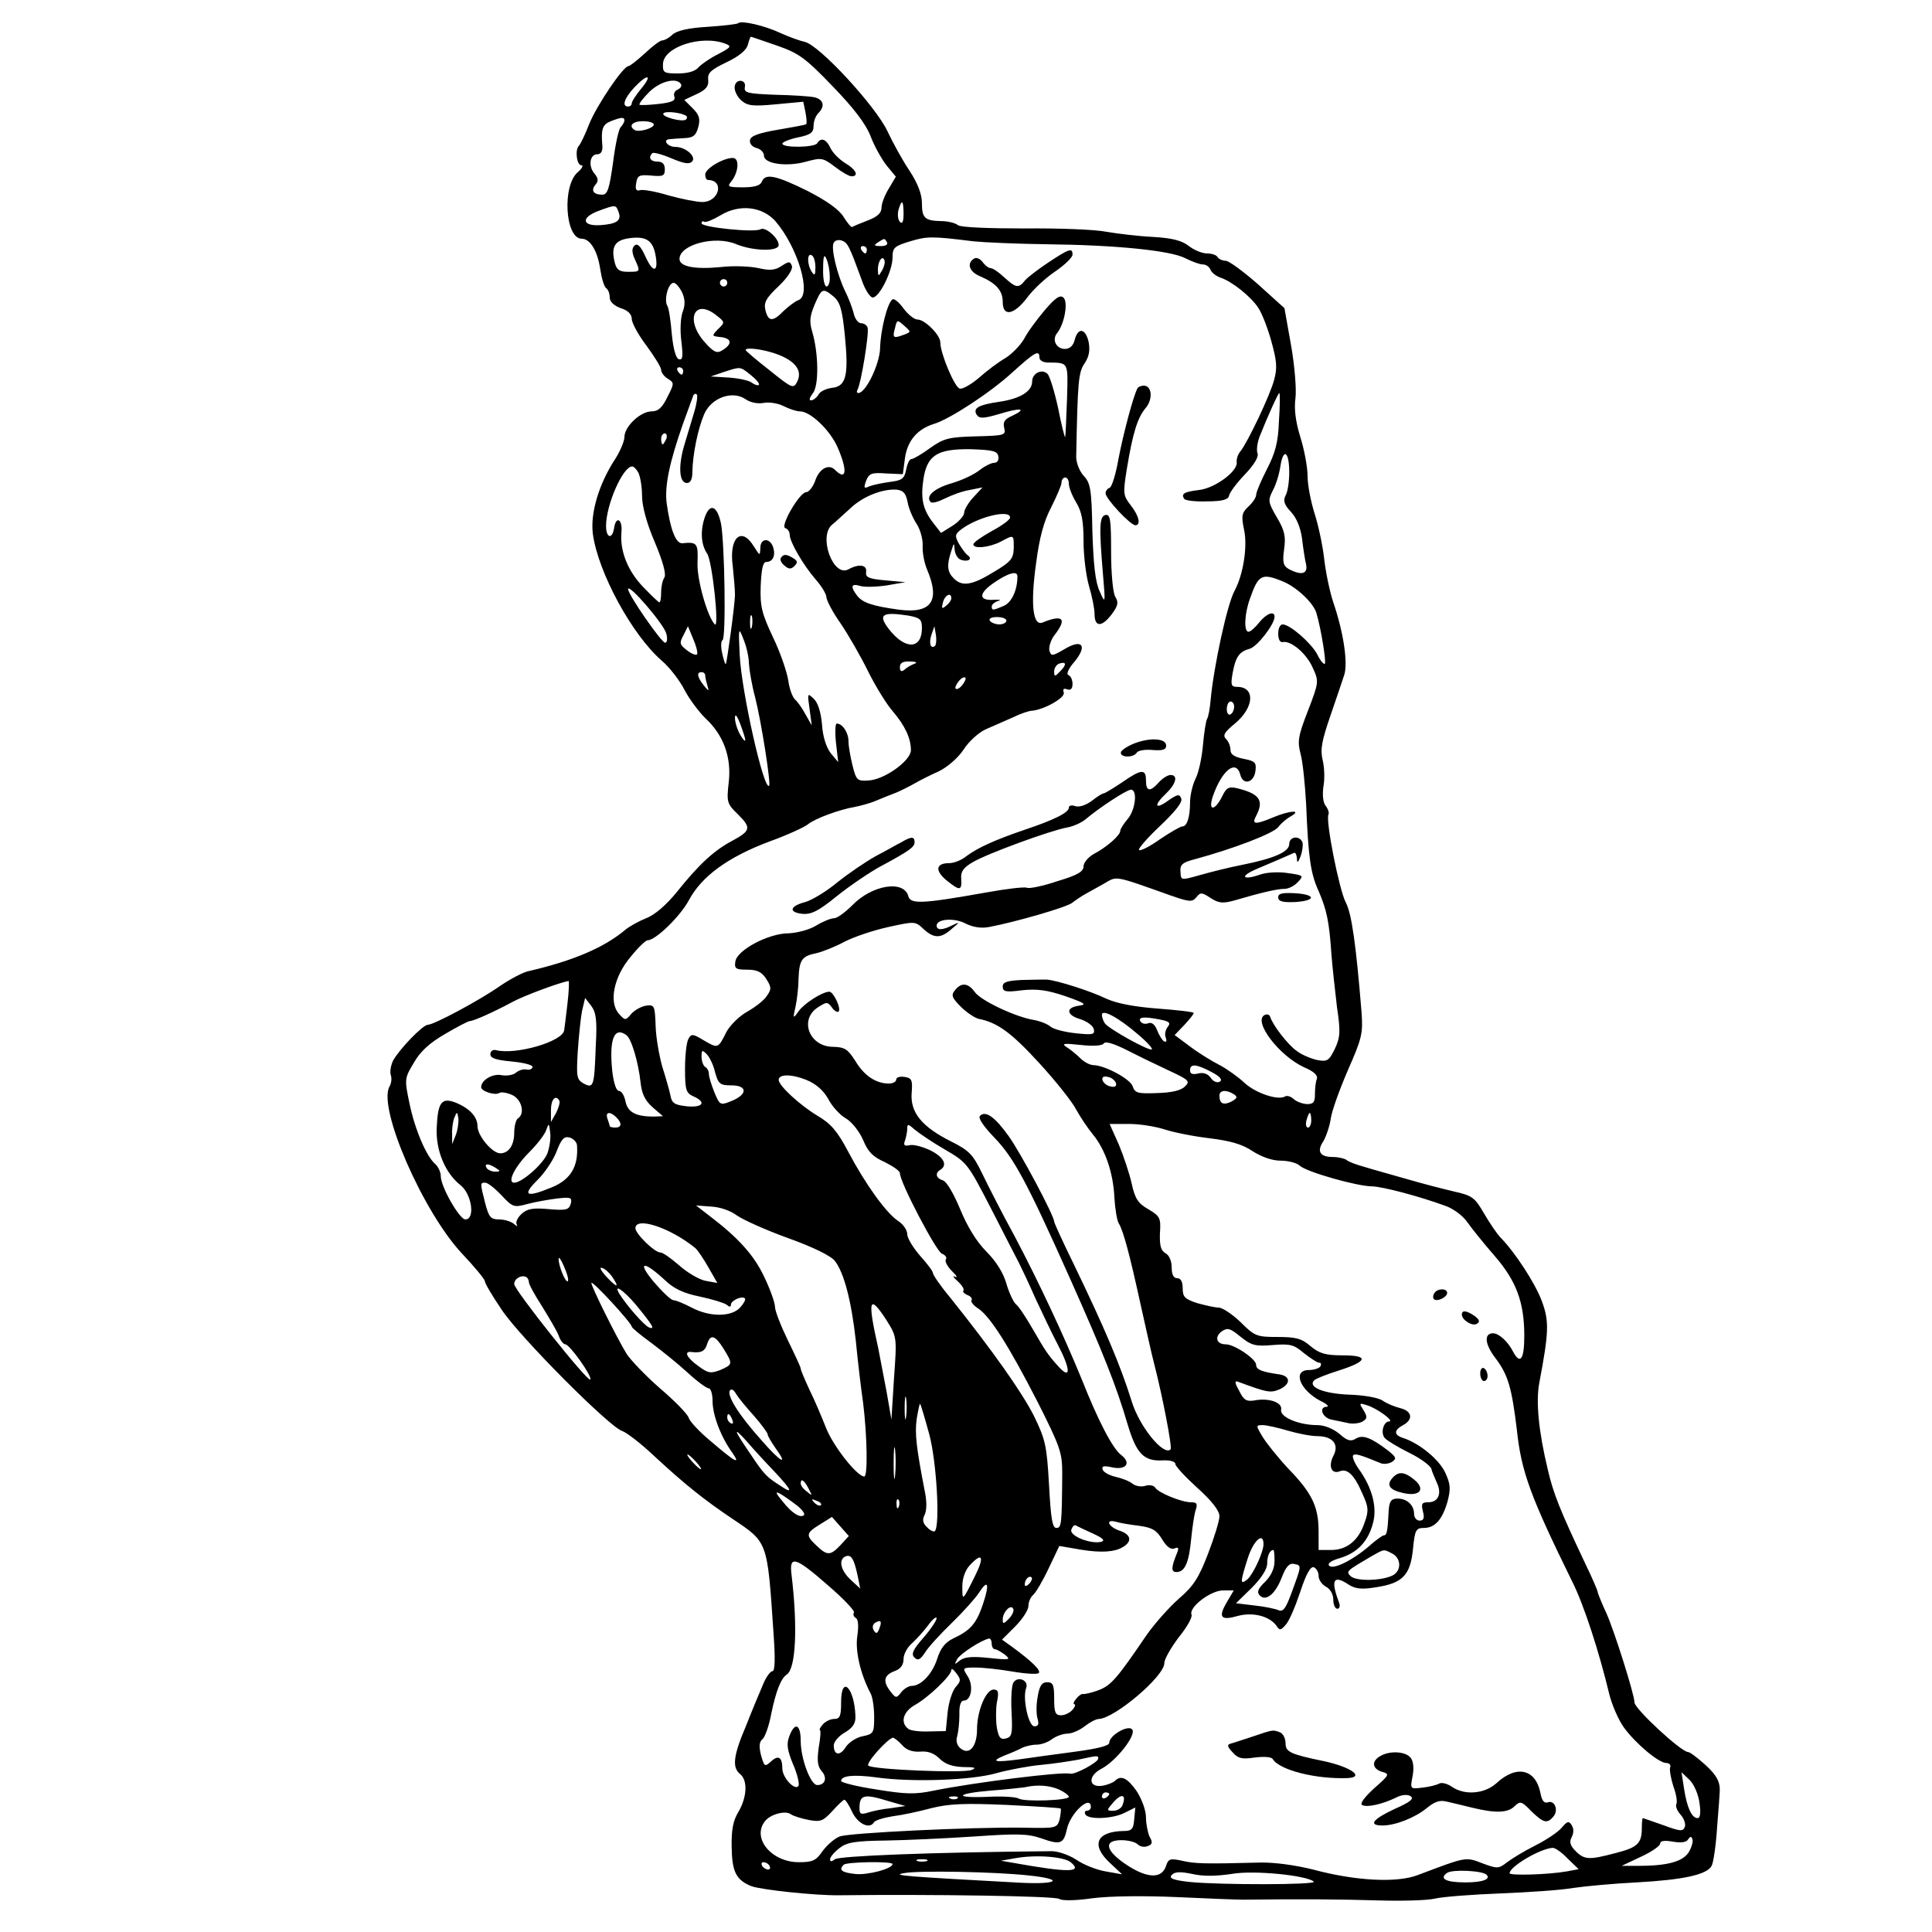 <?xml version="1.0" standalone="no"?>
<!DOCTYPE svg PUBLIC "-//W3C//DTD SVG 20010904//EN"
 "http://www.w3.org/TR/2001/REC-SVG-20010904/DTD/svg10.dtd">
<svg version="1.0" xmlns="http://www.w3.org/2000/svg"
 width="526pt" height="526pt" viewBox="0 0 526 526"
 preserveAspectRatio="xMidYMid meet">

<g transform="translate(0,526) scale(0.1,-0.1)"
fill="#000000" stroke="none">
<path d="M2010 5197 c-3 -3 -40 -7 -83 -10 -52 -3 -83 -10 -96 -21 -9 -9 -22
-16 -28 -16 -6 0 -27 -16 -47 -35 -21 -19 -41 -35 -45 -35 -14 0 -86 -106
-107 -158 -11 -29 -24 -55 -28 -59 -11 -11 -6 -53 7 -53 6 0 2 -8 -9 -18 -44
-35 -36 -182 10 -182 23 0 43 -34 50 -82 4 -26 11 -50 17 -53 5 -4 9 -14 9
-25 0 -11 11 -22 30 -29 20 -6 30 -17 30 -29 0 -11 18 -44 40 -73 22 -30 40
-59 40 -66 0 -7 8 -18 18 -24 18 -11 18 -13 -1 -50 -14 -29 -25 -39 -43 -39
-30 0 -74 -41 -74 -70 0 -11 -11 -37 -24 -58 -45 -68 -69 -148 -62 -205 14
-105 107 -276 188 -346 21 -18 49 -54 62 -80 13 -25 39 -59 56 -76 50 -46 72
-107 64 -175 -6 -54 -5 -58 26 -88 36 -36 34 -44 -18 -72 -47 -25 -88 -62
-148 -137 -29 -36 -61 -64 -85 -73 -20 -8 -45 -22 -56 -31 -58 -49 -143 -85
-264 -113 -15 -3 -49 -21 -77 -40 -57 -40 -181 -106 -197 -106 -14 0 -79 -68
-95 -98 -6 -13 -9 -30 -6 -39 3 -8 2 -22 -4 -32 -31 -59 91 -339 197 -453 35
-37 63 -71 63 -76 0 -6 21 -41 46 -78 50 -75 294 -320 328 -330 12 -4 51 -34
87 -68 83 -77 137 -120 213 -171 97 -65 95 -59 112 -312 5 -69 4 -103 -3 -103
-6 0 -18 -17 -26 -37 -9 -21 -30 -71 -46 -112 -35 -82 -38 -113 -16 -131 21
-17 19 -62 -4 -102 -15 -24 -20 -50 -19 -97 1 -67 12 -89 53 -106 26 -10 175
-26 240 -25 250 3 591 -2 599 -10 7 -5 43 -5 91 2 48 6 139 7 230 3 83 -4 164
-7 180 -7 156 2 268 1 367 -2 65 -2 135 0 155 5 21 5 101 11 177 14 76 3 166
9 200 15 34 5 111 12 171 15 128 7 192 21 205 45 5 9 12 57 15 106 4 48 7 91
7 94 2 27 -7 46 -39 75 -21 19 -42 35 -47 35 -19 0 -146 118 -146 135 0 21
-54 192 -76 242 -13 28 -24 55 -24 58 0 4 -15 39 -34 78 -69 146 -87 191 -102
256 -25 104 -33 185 -23 237 26 137 27 167 7 221 -18 49 -74 135 -114 175 -9
10 -29 39 -44 65 -25 43 -32 48 -81 59 -30 7 -88 22 -129 34 -41 12 -93 26
-115 33 -22 6 -44 14 -49 19 -6 4 -22 8 -37 8 -35 0 -45 15 -26 43 7 12 17 40
20 61 3 22 25 82 47 133 38 86 41 100 37 156 -15 185 -27 270 -43 300 -18 34
-56 226 -47 240 2 4 -1 14 -7 22 -8 9 -10 30 -7 53 4 20 3 53 -2 73 -7 29 -2
53 21 120 16 46 33 97 38 112 10 33 -2 115 -30 197 -10 30 -21 84 -25 120 -4
36 -16 91 -26 122 -10 32 -19 77 -19 102 0 24 -9 72 -20 107 -13 42 -17 77
-13 105 3 23 -2 87 -12 144 l-18 101 -72 65 c-40 35 -79 64 -88 64 -9 0 -19 5
-22 10 -3 6 -17 10 -29 10 -13 0 -35 9 -49 20 -19 15 -45 22 -99 25 -40 2 -97
9 -126 14 -29 6 -129 10 -222 9 -101 0 -175 3 -182 9 -7 6 -28 11 -45 11 -45
1 -53 8 -53 49 0 24 -11 53 -33 87 -19 28 -46 77 -61 109 -32 68 -185 234
-225 243 -14 3 -44 14 -66 24 -42 20 -107 35 -115 27z m105 -61 c60 -21 77
-33 152 -111 58 -60 91 -103 104 -138 11 -28 31 -63 44 -79 l24 -29 -19 -32
c-11 -18 -20 -41 -20 -52 0 -15 -11 -25 -37 -35 -21 -8 -40 -16 -43 -18 -3 -1
-13 11 -23 27 -12 20 -44 43 -98 71 -87 43 -116 49 -125 25 -4 -10 -20 -15
-51 -15 -41 0 -44 2 -32 16 20 25 23 64 4 64 -26 0 -75 -29 -75 -45 0 -8 3
-15 8 -15 45 -1 30 -60 -16 -60 -15 0 -56 8 -92 18 -36 11 -71 17 -78 14 -10
-3 -13 3 -10 19 3 21 8 24 41 21 32 -3 37 -1 37 17 0 14 -6 21 -20 21 -19 0
-26 11 -14 23 3 3 26 -3 52 -14 33 -14 48 -17 56 -9 13 13 -17 40 -45 40 -21
0 -36 19 -17 21 7 1 26 2 42 3 23 1 31 7 37 30 6 22 3 33 -15 51 l-23 23 34
16 c26 12 33 22 31 39 -2 18 7 27 49 47 34 16 55 33 59 48 3 12 7 22 8 22 2 0
33 -11 71 -24z m-140 5 c18 -7 15 -10 -21 -29 -22 -11 -46 -28 -53 -36 -8 -10
-29 -16 -55 -16 -38 0 -42 2 -41 25 0 47 105 81 170 56z m-229 -122 c-14 -17
-26 -35 -26 -40 0 -5 -4 -9 -10 -9 -18 0 -10 23 17 52 36 38 51 36 19 -3z
m108 12 c3 -5 -1 -11 -9 -15 -8 -3 -12 -12 -9 -19 4 -11 -7 -16 -43 -20 -26
-3 -50 -4 -52 -2 -2 2 10 18 27 35 30 29 74 40 86 21z m15 -87 c2 -2 2 -6 -1
-9 -8 -9 -68 7 -62 16 5 8 52 2 63 -7z m-169 -12 c0 -4 -5 -13 -10 -18 -6 -6
-15 -49 -21 -97 -10 -71 -15 -87 -29 -87 -24 0 -32 11 -19 27 9 10 8 18 -3 31
-17 20 -12 52 8 52 10 0 15 8 14 23 -4 45 0 58 23 67 28 11 37 12 37 2z m80
-11 c0 -10 -40 -22 -52 -15 -18 11 -6 24 22 24 17 0 30 -4 30 -9z m680 -243
c0 -21 -3 -29 -10 -22 -5 5 -7 19 -4 32 9 31 14 27 14 -10z m-776 5 c9 -23 -4
-33 -50 -36 -50 -3 -53 21 -4 39 46 17 47 17 54 -3z m427 -25 c61 -71 100
-201 63 -215 -9 -3 -27 -17 -40 -29 -30 -31 -42 -30 -50 1 -5 21 1 33 36 66
25 24 39 46 36 55 -5 13 -8 13 -28 0 -18 -12 -32 -13 -63 -6 -22 5 -68 7 -102
3 -71 -7 -113 1 -113 22 0 39 97 65 155 40 47 -19 115 -20 115 -2 0 19 -36 50
-49 43 -15 -10 -161 5 -161 16 0 5 3 7 8 4 4 -2 24 6 44 18 51 31 113 24 149
-16z m-327 -89 c10 -50 -5 -55 -26 -9 -14 31 -23 39 -31 31 -7 -7 -7 -18 1
-36 16 -35 16 -35 -18 -35 -23 0 -31 5 -36 24 -11 43 -1 61 36 67 47 7 66 -4
74 -42z m866 34 c30 -3 120 -7 200 -8 187 -2 337 -17 377 -38 18 -9 39 -17 48
-17 9 0 18 -7 21 -15 3 -8 16 -17 27 -21 31 -10 82 -51 102 -81 10 -14 26 -55
36 -91 15 -54 17 -73 8 -106 -11 -42 -72 -170 -92 -195 -7 -8 -11 -21 -10 -30
3 -24 -59 -70 -102 -75 -41 -5 -50 -10 -41 -24 3 -5 31 -8 62 -7 42 0 58 5 60
15 1 8 20 34 43 58 25 26 38 48 35 57 -4 9 -1 30 6 48 21 53 50 117 53 117 2
0 2 -34 -1 -76 -2 -59 -10 -87 -33 -132 -16 -31 -29 -62 -29 -69 0 -7 -9 -21
-21 -32 -18 -17 -20 -25 -12 -63 10 -46 -2 -122 -26 -167 -20 -36 -57 -208
-65 -297 -2 -23 -6 -46 -10 -52 -3 -6 -8 -38 -11 -72 -3 -34 -12 -75 -20 -90
-8 -16 -15 -45 -15 -64 0 -40 -8 -66 -21 -66 -5 0 -33 -16 -61 -35 -28 -20
-54 -33 -57 -29 -3 3 23 33 57 65 42 40 62 65 58 75 -5 13 -10 12 -36 -6 -36
-26 -40 -13 -5 20 27 26 33 50 12 50 -8 0 -22 -9 -32 -20 -24 -27 -35 -25 -35
5 0 32 -12 32 -65 -5 -24 -16 -47 -30 -50 -30 -4 0 -18 -9 -32 -20 -16 -12
-34 -18 -45 -15 -10 4 -18 2 -18 -4 0 -13 -39 -33 -120 -60 -82 -28 -128 -49
-159 -72 -13 -11 -34 -19 -47 -19 -36 0 -39 -20 -8 -46 37 -30 43 -30 41 3 -2
20 6 31 32 46 39 23 211 86 256 94 17 3 39 13 50 22 39 33 113 81 124 81 19 0
12 -56 -9 -80 -11 -13 -20 -27 -20 -32 0 -12 -36 -44 -72 -63 -16 -9 -28 -24
-28 -34 0 -14 -17 -24 -71 -40 -38 -13 -76 -21 -83 -18 -7 3 -57 -3 -112 -13
-174 -31 -205 -32 -211 -10 -12 45 -99 31 -153 -25 -19 -19 -41 -35 -49 -35
-9 0 -31 -9 -49 -20 -18 -11 -51 -20 -75 -21 -55 0 -141 -46 -145 -77 -3 -19
1 -22 32 -22 27 0 40 -6 52 -25 14 -22 15 -28 2 -46 -7 -12 -32 -31 -53 -43
-22 -12 -47 -37 -57 -55 -23 -46 -23 -46 -61 -24 -31 19 -35 19 -43 4 -5 -9
-9 -45 -9 -81 0 -58 3 -66 23 -75 36 -16 26 -31 -18 -27 -34 4 -41 8 -45 31
-3 14 -13 49 -22 77 -8 29 -17 78 -18 110 -2 56 -3 59 -26 56 -13 -2 -31 -12
-40 -22 -16 -19 -17 -19 -34 0 -28 31 -14 101 32 155 20 25 41 45 46 45 22 0
89 65 113 110 35 65 107 117 219 159 50 18 97 40 105 47 18 15 85 40 127 47
15 3 42 10 58 17 17 7 41 17 55 22 14 6 36 17 50 25 14 8 43 23 66 33 24 12
52 36 68 60 14 22 42 47 61 55 19 8 52 23 73 32 20 10 44 18 52 18 33 3 92 36
86 50 -3 9 0 12 10 8 9 -3 14 2 14 15 0 11 -5 22 -11 24 -7 2 0 18 16 36 37
45 21 64 -28 34 -33 -19 -35 -19 -40 -3 -2 10 4 29 14 42 35 45 23 57 -33 34
-26 -10 -33 50 -17 163 9 69 21 113 41 151 15 30 28 60 28 67 0 8 5 14 10 14
6 0 10 -8 10 -17 0 -10 9 -33 20 -51 15 -25 20 -50 20 -106 0 -40 7 -95 15
-122 8 -27 15 -61 15 -76 0 -36 20 -36 47 0 17 23 19 32 9 48 -6 11 -11 63
-11 122 0 86 -2 102 -15 100 -17 -4 -18 -31 -7 -163 7 -79 6 -80 -9 -45 -12
25 -17 73 -20 164 -2 114 -5 131 -24 151 -11 12 -20 35 -20 51 4 208 6 230 23
255 12 18 15 35 11 57 -8 38 -29 42 -38 7 -4 -16 -13 -25 -27 -25 -23 0 -36
25 -21 43 20 25 31 85 17 97 -9 8 -22 -1 -51 -35 -22 -26 -47 -60 -56 -78 -10
-17 -33 -41 -51 -52 -19 -11 -51 -35 -71 -53 -21 -18 -45 -32 -53 -30 -14 3
-53 96 -53 126 0 20 -42 62 -62 62 -9 0 -26 14 -38 30 -12 17 -26 28 -30 25
-14 -9 -33 -84 -34 -135 -2 -43 -39 -120 -59 -120 -5 0 -5 4 -2 10 9 15 32
154 27 168 -2 7 -10 12 -18 12 -7 0 -17 12 -20 28 -4 15 -14 41 -22 57 -22 44
-41 121 -32 134 3 7 14 9 22 6 16 -6 20 -14 54 -107 9 -27 23 -48 30 -48 18 0
54 72 54 109 0 27 5 31 48 44 46 14 60 14 172 0z m-235 -3 c3 -6 -4 -10 -17
-10 -18 0 -20 2 -8 10 19 12 18 12 25 0z m-55 -20 c0 -5 -2 -10 -4 -10 -3 0
-8 5 -11 10 -3 6 -1 10 4 10 6 0 11 -4 11 -10z m-140 -48 c0 -21 -2 -24 -10
-12 -13 20 -13 53 0 45 6 -3 10 -18 10 -33z m39 -24 c1 -16 -3 -28 -9 -28 -5
0 -10 21 -9 48 0 35 3 42 9 27 5 -11 9 -32 9 -47z m142 15 c-10 -17 -10 -16
-11 3 0 23 13 41 18 25 2 -6 -1 -18 -7 -28z m-421 -33 c0 -5 -4 -10 -10 -10
-5 0 -10 5 -10 10 0 6 5 10 10 10 6 0 10 -4 10 -10z m-123 -26 c8 -18 9 -33 2
-52 -6 -15 -8 -50 -4 -81 5 -42 4 -52 -7 -49 -8 3 -15 28 -19 69 -3 36 -8 70
-12 76 -10 16 2 63 17 63 6 0 16 -12 23 -26z m412 -11 c18 -15 24 -35 31 -105
11 -110 4 -140 -35 -144 -16 -2 -33 -10 -37 -19 -5 -8 -14 -15 -20 -15 -6 0
-4 7 4 18 18 19 17 110 -1 170 -8 27 -6 42 7 73 19 44 22 46 51 22z m-318 -52
c23 -18 23 -19 4 -37 -18 -19 -18 -19 9 -22 29 -4 30 -19 2 -36 -14 -9 -23 -5
-47 22 -55 61 -29 122 32 73z m508 -53 c-27 -10 -30 -8 -22 20 5 22 6 22 25 5
19 -17 19 -17 -3 -25z m-339 -54 c48 -19 65 -45 50 -74 -10 -19 -14 -17 -75
32 -36 28 -65 53 -65 55 0 9 55 1 90 -13z m710 -8 c0 -7 10 -13 23 -13 57 -1
55 4 52 -100 -2 -54 -4 -100 -5 -103 -1 -3 -10 32 -19 78 -10 46 -23 88 -29
94 -15 15 -42 2 -42 -21 0 -27 -34 -47 -90 -55 -55 -8 -72 -17 -61 -35 7 -11
18 -11 62 2 58 18 77 15 35 -5 -21 -9 -26 -17 -22 -33 5 -20 1 -21 -77 -23
-73 -2 -87 -5 -125 -32 -23 -17 -46 -30 -51 -30 -5 0 -11 -13 -14 -29 -5 -25
-12 -29 -44 -33 -21 -3 -46 -8 -56 -12 -15 -7 -16 -5 -9 15 8 20 15 23 54 20
l46 -2 6 45 c7 47 34 78 79 92 43 13 153 85 212 139 63 57 75 64 75 41z m-970
-36 c0 -5 -2 -10 -4 -10 -3 0 -8 5 -11 10 -3 6 -1 10 4 10 6 0 11 -4 11 -10z
m184 -11 c15 -12 25 -24 22 -27 -3 -2 -11 0 -19 6 -7 6 -35 12 -62 14 l-50 3
35 12 c47 15 44 16 74 -8z m-154 -101 c-7 -24 -19 -64 -27 -90 -17 -57 -14
-103 7 -103 10 0 15 10 15 30 1 49 15 117 32 157 19 45 77 66 113 41 13 -9 33
-13 49 -10 15 3 40 -1 55 -9 16 -8 35 -14 44 -14 28 0 81 -50 102 -97 28 -64
25 -94 -7 -62 -17 17 -43 3 -54 -31 -6 -16 -17 -30 -24 -30 -18 0 -72 -93 -57
-98 7 -2 12 -10 12 -18 0 -19 37 -83 71 -122 16 -18 29 -40 29 -48 0 -8 17
-41 39 -72 21 -31 55 -90 75 -131 20 -40 50 -89 67 -108 33 -39 49 -73 49
-106 -1 -29 -74 -81 -117 -82 -29 -2 -32 1 -42 41 -6 24 -11 53 -11 66 0 23
-16 48 -32 48 -4 0 -5 -24 -2 -52 l6 -53 -20 24 c-12 15 -22 45 -24 78 -3 34
-11 60 -23 71 -17 16 -17 15 -11 -28 l6 -45 -17 30 c-9 17 -22 35 -28 40 -7 6
-16 29 -19 53 -4 24 -22 77 -42 118 -30 64 -35 83 -33 139 2 45 6 65 15 65 18
0 26 17 19 40 -9 27 -35 25 -35 -2 -1 -22 -1 -22 -18 5 -34 55 -68 23 -57 -55
3 -29 6 -64 6 -78 -1 -32 -22 -184 -25 -188 -2 -1 -6 12 -10 30 -4 18 -3 34 1
35 10 4 6 263 -4 317 -10 48 -29 57 -43 21 -14 -38 -12 -77 5 -102 14 -19 34
-206 21 -193 -20 21 -49 122 -47 168 2 53 -1 57 -41 53 -18 -2 -33 37 -43 109
-6 47 8 112 44 215 12 33 24 66 27 74 2 8 7 11 11 7 3 -3 0 -25 -7 -48z m-76
-73 c-4 -8 -8 -15 -10 -15 -2 0 -4 7 -4 15 0 8 4 15 10 15 5 0 7 -7 4 -15z
m904 -47 c2 -11 -3 -18 -11 -18 -8 0 -26 -9 -40 -20 -15 -12 -49 -28 -77 -36
-48 -14 -71 -36 -56 -51 4 -4 21 1 39 10 18 9 48 20 67 23 l35 7 -25 -27 c-14
-15 -25 -34 -25 -42 0 -8 -14 -24 -31 -35 l-32 -20 -21 27 c-28 36 -35 65 -27
119 10 66 38 83 128 82 61 -2 73 -5 76 -19z m792 -44 c0 -25 -4 -53 -10 -63
-7 -14 -4 -25 15 -45 15 -16 26 -43 30 -73 3 -27 8 -58 11 -70 5 -26 -13 -30
-46 -13 -16 9 -19 18 -14 54 5 35 2 51 -20 88 -24 41 -24 46 -11 72 9 16 18
46 21 67 8 51 24 40 24 -17z m-1772 -1 c5 -10 10 -38 10 -63 0 -28 13 -76 35
-127 22 -52 31 -86 26 -95 -5 -7 -9 -25 -9 -40 0 -16 -2 -28 -5 -28 -2 0 -22
19 -45 43 -42 44 -63 99 -58 149 3 35 -15 44 -20 11 -5 -33 -22 -28 -22 5 0
58 46 162 71 162 5 0 12 -8 17 -17z m733 -80 c3 -18 15 -45 25 -60 10 -16 17
-42 16 -59 -1 -17 4 -47 13 -67 35 -84 10 -118 -77 -107 -73 10 -100 19 -115
39 -18 24 -16 33 8 26 11 -4 44 -3 72 1 l52 9 -55 5 c-45 4 -54 8 -52 23 3 19
-19 23 -48 7 -42 -23 -83 91 -44 122 9 7 30 27 48 43 34 33 87 54 126 52 19
-2 26 -9 31 -34z m279 -42 c0 -6 -22 -22 -50 -37 -27 -15 -50 -31 -50 -36 0
-13 42 -9 74 7 37 20 36 20 36 -17 -1 -29 -7 -37 -54 -65 -60 -37 -87 -41
-110 -17 -17 17 -19 35 -6 74 7 23 8 23 9 4 1 -12 8 -25 17 -28 19 -7 33 2 19
12 -6 4 -16 18 -24 31 -12 22 -11 26 5 39 46 35 134 56 134 33z m20 -160 c0
-37 -15 -70 -36 -80 -30 -13 -34 -14 -34 -2 0 5 8 12 18 15 9 2 4 4 -12 3 -43
-3 -42 18 1 47 38 26 63 33 63 17z m725 -15 c37 -16 81 -58 89 -85 13 -44 27
-133 23 -138 -3 -3 -13 9 -21 26 -17 31 -74 81 -94 81 -7 0 -12 -11 -12 -25 0
-16 5 -25 13 -23 22 4 64 -31 81 -70 17 -37 17 -39 -13 -117 -27 -69 -29 -84
-20 -118 6 -22 12 -83 15 -136 6 -146 12 -189 34 -237 22 -51 29 -83 35 -174
3 -36 10 -100 15 -142 10 -67 9 -82 -6 -114 -16 -32 -20 -35 -48 -30 -17 4
-42 14 -56 25 -24 17 -65 70 -72 93 -2 6 -9 8 -16 4 -30 -18 41 -111 109 -142
26 -11 38 -22 34 -32 -3 -7 -5 -26 -5 -41 0 -22 -4 -27 -22 -27 -13 1 -29 7
-36 14 -8 7 -18 10 -23 7 -19 -12 -81 9 -111 37 -17 16 -48 38 -67 48 -20 10
-56 32 -80 50 l-43 32 26 27 c14 15 26 30 26 33 0 3 -44 8 -97 12 -66 5 -112
14 -141 27 -43 21 -135 50 -162 52 -8 0 -39 0 -67 -1 -42 -2 -53 -6 -53 -18 0
-14 8 -16 53 -10 40 4 67 1 117 -16 54 -19 60 -23 38 -26 -38 -5 -35 -26 4
-37 18 -6 34 -18 36 -27 3 -15 -3 -16 -50 -11 -29 3 -60 11 -68 18 -8 7 -28
15 -45 18 -50 8 -145 53 -161 76 -18 25 -37 27 -54 5 -11 -13 -9 -20 16 -45
16 -16 39 -31 49 -33 51 -10 89 -38 165 -121 45 -49 90 -106 100 -126 11 -20
31 -50 45 -67 34 -41 56 -105 59 -173 2 -31 7 -62 12 -70 12 -19 29 -82 59
-219 14 -63 31 -140 39 -170 21 -82 48 -221 43 -226 -19 -19 -85 62 -106 131
-30 96 -71 194 -159 376 -29 59 -52 110 -52 113 0 16 -91 187 -124 233 -38 53
-63 70 -78 55 -6 -6 11 -30 39 -59 53 -55 88 -119 208 -388 87 -195 125 -290
155 -393 24 -80 44 -101 96 -98 19 1 34 -3 34 -10 0 -6 27 -35 60 -65 39 -35
60 -62 60 -77 0 -12 -14 -58 -31 -102 -25 -65 -39 -88 -80 -123 -27 -24 -66
-68 -87 -98 -81 -119 -97 -138 -132 -151 -19 -7 -38 -11 -42 -10 -3 1 -12 -5
-18 -13 -7 -8 -9 -15 -5 -15 4 0 2 -7 -5 -15 -7 -8 -21 -15 -31 -15 -16 0 -19
8 -19 45 0 38 -3 45 -19 45 -15 0 -21 -10 -26 -40 -4 -21 -4 -48 0 -60 4 -14
2 -20 -9 -20 -16 0 -33 78 -22 105 7 20 -23 33 -35 14 -5 -8 -7 -44 -5 -81 3
-58 1 -67 -15 -71 -15 -4 -20 2 -25 29 -3 19 -3 50 0 69 6 28 4 35 -9 35 -21
0 -45 -59 -45 -108 0 -47 -21 -72 -45 -52 -10 8 -13 21 -9 33 3 11 6 37 6 59
-1 25 4 38 12 38 21 0 27 42 10 67 -14 22 -14 23 22 23 21 0 66 -5 101 -11 35
-6 67 -8 71 -4 7 7 -19 32 -72 71 l-28 20 36 36 c20 20 36 45 36 56 0 11 6 24
13 30 7 6 26 38 42 72 l29 61 41 -7 c58 -11 97 -11 122 -1 35 15 37 37 3 49
-32 10 -43 33 -12 25 9 -3 37 -8 63 -11 36 -5 48 -12 63 -37 12 -20 23 -28 33
-25 11 5 13 2 8 -11 -17 -41 -17 -53 -2 -53 23 0 34 26 40 90 3 30 8 65 12 78
6 18 4 22 -13 22 -25 0 -89 26 -97 40 -4 6 -16 8 -26 5 -11 -4 -27 -1 -35 5
-8 7 -28 15 -46 19 -17 4 -33 12 -36 20 -3 10 3 11 26 6 38 -8 53 12 24 34
-23 18 -61 90 -107 206 -50 122 -118 267 -183 390 -33 60 -72 137 -88 170 -25
52 -36 63 -84 87 -80 40 -112 79 -108 132 3 36 0 41 -19 44 -13 2 -23 -1 -23
-7 0 -6 -9 -11 -20 -11 -35 0 -67 21 -91 61 -21 33 -29 38 -61 39 -64 0 -93
73 -42 107 25 16 27 16 39 0 6 -9 15 -14 18 -11 8 8 -14 54 -25 54 -19 0 -67
-31 -83 -52 -16 -23 -17 -22 -9 12 4 19 8 53 8 75 2 52 9 62 49 70 17 4 52 18
76 31 25 13 78 31 119 40 72 16 74 16 96 -5 28 -26 47 -27 77 0 23 19 23 20 2
10 -27 -14 -43 -14 -43 -1 0 18 47 22 78 6 20 -10 42 -14 64 -10 74 14 212 54
227 66 9 7 25 18 36 24 11 6 34 19 52 29 35 20 23 23 183 -34 49 -17 56 -17
67 -4 11 14 15 14 39 -2 22 -14 33 -15 63 -7 78 23 119 32 138 32 11 0 27 8
37 19 16 17 15 18 -28 24 -25 4 -58 2 -75 -4 -49 -17 -57 -5 -10 15 43 18 86
37 102 44 4 2 7 -5 8 -15 0 -14 3 -12 10 6 5 14 7 31 5 38 -8 19 -36 16 -36
-5 0 -21 -40 -39 -130 -57 -36 -7 -87 -20 -115 -28 -50 -14 -50 -14 -51 9 -2
20 5 26 40 35 103 28 211 69 226 87 8 11 24 24 35 30 31 18 -5 15 -48 -3 -50
-21 -60 -20 -47 4 22 42 9 60 -52 75 -22 5 -29 2 -40 -21 -20 -41 -40 -43 -26
-1 25 72 64 102 75 58 8 -29 37 -21 41 11 3 23 -1 27 -32 33 -25 5 -36 12 -36
24 0 10 -5 23 -12 30 -10 10 -4 19 24 42 53 44 56 100 6 100 -16 0 -18 5 -12
38 8 44 18 58 47 66 20 6 67 66 67 87 0 17 -22 9 -42 -16 -11 -14 -24 -25 -29
-25 -13 0 -11 49 4 90 23 66 32 71 92 46z m-1681 -141 c4 -14 2 -25 -3 -25
-10 0 -101 131 -101 146 1 17 98 -96 104 -121z m776 96 c0 -5 -6 -14 -14 -20
-12 -10 -13 -8 -9 8 5 21 23 30 23 12z m-543 -78 c-3 -10 -5 -4 -5 12 0 17 2
24 5 18 2 -7 2 -21 0 -30z m426 31 c32 -6 37 -10 37 -34 0 -58 -45 -60 -89 -4
-32 41 -20 49 52 38z m267 -14 c0 -5 -9 -10 -19 -10 -11 0 -23 5 -26 10 -4 6
5 10 19 10 14 0 26 -4 26 -10z m-842 -91 c-2 -4 -14 0 -27 10 -21 16 -22 20
-10 42 l12 24 14 -34 c8 -18 13 -37 11 -42z m141 -26 c1 -17 8 -59 17 -92 17
-67 43 -234 38 -240 -14 -16 -75 255 -80 354 -4 77 -3 79 10 45 8 -19 15 -49
15 -67z m507 49 c-12 -11 -18 7 -10 30 l8 23 4 -23 c2 -13 1 -26 -2 -30z m-56
-49 c-8 -3 -21 -10 -27 -16 -9 -7 -13 -5 -13 7 0 11 8 16 28 15 15 0 21 -3 12
-6z m397 -20 c-15 -16 -17 -16 -17 -1 0 9 6 18 13 21 20 7 22 -2 4 -20z m-967
-12 c0 -5 3 -18 6 -28 5 -16 4 -16 -10 1 -18 23 -20 36 -6 36 6 0 10 -4 10 -9z
m700 -26 c-7 -9 -15 -13 -18 -10 -3 2 1 11 8 20 7 9 15 13 18 10 3 -2 -1 -11
-8 -20z m740 -59 c0 -8 -4 -18 -10 -21 -5 -3 -10 3 -10 14 0 12 5 21 10 21 6
0 10 -6 10 -14z m-1331 -91 c0 -5 -6 1 -14 15 -8 14 -14 34 -14 45 0 13 5 8
14 -15 7 -19 14 -39 14 -45z m-484 -717 c-4 -35 -8 -67 -9 -73 -4 -31 -133
-68 -186 -54 -8 2 -15 -3 -15 -11 0 -11 15 -16 58 -20 31 -3 57 -9 57 -15 -1
-5 -8 -9 -16 -7 -9 2 -22 -2 -30 -9 -7 -6 -25 -9 -40 -6 -24 4 -54 -14 -54
-33 0 -11 37 -23 49 -16 5 4 21 1 35 -5 27 -12 36 -52 16 -64 -5 -3 -10 -21
-10 -39 0 -34 -15 -56 -38 -56 -22 0 -62 48 -62 74 0 26 -23 50 -62 65 -36 13
-46 -1 -49 -69 -3 -62 23 -124 65 -157 31 -25 40 -93 13 -93 -16 0 -67 89 -67
118 0 11 -7 25 -14 32 -24 19 -56 93 -71 165 -14 67 -14 69 12 112 17 30 43
54 85 78 32 19 63 35 67 35 10 0 64 24 116 52 31 17 131 54 153 57 2 1 1 -27
-3 -61z m77 -116 c-4 -111 -6 -116 -33 -102 -19 11 -20 18 -16 88 3 42 8 92
12 111 l8 34 17 -22 c13 -18 16 -39 12 -109z m1476 32 c24 -20 41 -39 38 -41
-6 -6 -118 56 -128 71 -4 6 -8 16 -8 23 0 17 46 -8 98 -53z m61 40 c25 -5 29
-9 20 -20 -6 -8 -9 -21 -5 -29 3 -10 2 -13 -5 -10 -6 4 -14 18 -19 31 -6 15
-15 22 -24 18 -8 -3 -17 -1 -21 5 -7 12 9 14 54 5z m-1454 -42 c14 -9 33 -74
39 -129 3 -30 12 -49 32 -67 l29 -25 -25 -1 c-49 0 -71 12 -77 41 -3 16 -11
29 -18 29 -7 0 -14 20 -18 53 -9 87 5 123 38 99z m1478 -97 c54 -25 58 -29 43
-43 -10 -11 -37 -17 -76 -18 -52 -2 -60 0 -66 18 -6 20 -75 57 -106 58 -10 0
-26 8 -37 19 -10 10 -27 24 -37 30 -15 10 -8 11 38 6 35 -4 59 -2 63 4 4 7 27
0 63 -18 31 -16 83 -41 115 -56z m-1236 -5 c9 -31 13 -35 44 -35 44 0 45 -24
2 -42 -32 -13 -33 -13 -48 23 -8 20 -15 42 -15 50 0 7 -4 16 -10 19 -5 3 -10
16 -10 28 0 19 2 19 14 7 8 -8 19 -31 23 -50z m1352 1 c23 -12 30 -21 22 -26
-7 -4 -18 0 -25 11 -8 11 -21 15 -35 11 -14 -3 -21 -1 -21 9 0 19 18 17 59 -5z
m-1044 -73 c10 -20 32 -44 48 -53 16 -9 37 -36 47 -59 13 -32 27 -46 59 -60
22 -11 41 -24 41 -30 0 -25 99 -213 114 -219 10 -4 15 -11 11 -16 -3 -6 5 -20
17 -32 13 -12 16 -19 8 -15 -8 4 -5 -1 7 -12 12 -11 19 -22 16 -26 -3 -3 2 -8
11 -12 9 -3 14 -10 11 -14 -3 -4 6 -15 19 -23 32 -22 82 -100 161 -254 62
-123 67 -138 67 -195 -1 -139 -2 -148 -16 -148 -11 0 -15 26 -20 118 -6 107
-10 123 -41 187 -33 65 -112 177 -227 321 -27 32 -48 63 -48 68 0 5 -16 26
-35 47 -19 22 -35 48 -35 59 0 11 -11 27 -25 36 -32 21 -89 100 -136 189 -29
55 -47 76 -83 97 -48 29 -106 82 -106 98 0 16 35 16 75 0 27 -11 47 -29 60
-52z m783 44 c3 -9 -2 -13 -14 -10 -9 1 -19 9 -22 16 -3 9 2 13 14 10 9 -1 19
-9 22 -16z m321 -31 c11 -7 10 -11 -6 -20 -22 -11 -33 -6 -33 16 0 15 18 17
39 4z m-1836 -18 c2 -5 -2 -19 -9 -33 l-14 -25 0 33 c0 29 13 43 23 25z m-282
-93 l-10 -25 0 27 c-1 14 2 35 6 45 7 17 8 17 11 -2 1 -12 -2 -32 -7 -45z
m437 48 c16 -16 15 -28 -3 -28 -8 0 -15 2 -15 4 0 2 -3 11 -6 20 -7 19 7 21
24 4z m1892 -8 c0 -11 -4 -20 -9 -20 -5 0 -7 9 -4 20 3 11 7 20 9 20 2 0 4 -9
4 -20z m-2080 -91 c-12 -29 -69 -79 -90 -79 -20 0 1 43 41 83 21 21 42 48 46
60 7 20 8 20 11 -7 2 -15 -2 -41 -8 -57z m1083 11 c60 -35 62 -38 125 -160 35
-69 70 -136 77 -150 7 -14 27 -56 44 -95 18 -38 45 -96 62 -128 33 -63 35 -94
3 -60 -31 34 -38 45 -72 104 -18 31 -38 62 -46 68 -7 6 -19 32 -26 56 -8 29
-28 61 -55 88 -27 27 -52 69 -71 115 -17 41 -36 74 -46 78 -20 6 -23 20 -8 29
21 13 9 35 -27 53 -21 10 -47 17 -57 14 -14 -3 -17 0 -12 13 3 9 6 24 6 32 0
14 3 13 21 -3 12 -10 49 -35 82 -54z m598 55 c24 -8 79 -19 122 -24 56 -7 89
-16 117 -35 25 -16 54 -26 76 -26 21 0 45 -6 53 -14 19 -17 156 -56 197 -56
29 -1 125 -26 199 -53 23 -8 49 -28 61 -46 12 -17 45 -58 73 -90 59 -68 81
-126 81 -218 0 -64 -11 -79 -30 -44 -14 28 -39 51 -55 51 -25 0 -23 -29 6 -67
35 -46 45 -81 59 -198 12 -112 37 -180 150 -410 32 -63 74 -193 102 -310 7
-27 24 -67 39 -88 32 -44 95 -97 116 -97 8 0 13 -6 10 -12 -2 -7 2 -30 9 -52
8 -21 11 -42 8 -48 -3 -5 2 -18 11 -28 10 -11 15 -26 12 -34 -5 -13 -13 -12
-59 5 -29 10 -54 19 -55 19 -2 0 -3 -12 -3 -27 0 -42 -12 -53 -71 -68 -72 -19
-85 -19 -109 5 -15 15 -18 25 -11 38 6 12 6 23 0 33 -8 12 -12 11 -27 -7 -10
-12 -43 -34 -73 -49 -30 -15 -64 -36 -77 -46 -22 -17 -26 -17 -66 -2 -47 18
-43 18 -176 -32 -57 -22 -170 -16 -285 15 -48 12 -106 20 -145 19 -154 -4
-177 -3 -212 5 -32 7 -37 5 -43 -13 -11 -36 -49 -36 -105 0 -60 39 -68 69 -17
69 18 0 38 -5 44 -11 7 -7 19 -9 28 -5 12 4 14 10 5 25 -5 11 -10 35 -10 53 0
19 -11 49 -25 71 -26 37 -43 45 -60 28 -6 -5 -21 -11 -35 -13 -37 -5 -38 27
-2 46 41 21 98 94 84 108 -12 12 -62 -17 -62 -37 0 -8 -32 -16 -92 -24 -51 -7
-120 -16 -153 -21 -68 -9 -80 -6 -39 11 16 6 37 15 46 20 10 5 28 9 40 9 13 0
32 7 42 15 11 8 30 15 42 15 12 0 33 9 47 20 14 11 31 20 39 20 43 2 178 116
178 152 0 11 18 42 39 70 22 27 38 55 35 62 -8 20 52 66 86 66 l29 0 -20 -34
c-23 -40 -15 -49 33 -35 40 10 84 -1 103 -27 9 -14 12 -13 26 3 9 10 26 50 39
89 16 49 28 70 37 67 7 -3 13 -13 13 -24 0 -10 9 -23 20 -29 12 -6 20 -21 20
-35 0 -14 5 -25 11 -25 6 0 8 7 5 16 -24 63 -16 78 27 49 18 -11 35 -13 76 -6
70 11 91 33 98 104 5 51 8 57 29 57 31 0 51 23 65 72 9 34 8 48 -6 78 -16 36
-71 81 -115 95 -25 8 -26 21 0 35 28 15 25 38 -7 46 -16 4 -38 13 -49 21 -12
8 -53 15 -92 16 -70 3 -112 21 -94 39 5 5 36 17 68 27 78 25 82 41 9 41 -46 0
-63 5 -87 25 -24 21 -40 25 -90 25 -56 0 -62 2 -100 40 -23 22 -50 40 -60 40
-10 0 -36 6 -58 12 -34 11 -40 17 -40 40 0 18 -5 28 -15 28 -10 0 -15 10 -15
30 0 17 -7 33 -17 38 -13 8 -16 21 -15 55 3 41 0 46 -32 65 -28 16 -36 29 -45
70 -6 27 -22 75 -35 106 l-25 56 53 0 c29 0 72 -7 97 -15z m-1600 -44 c4 -58
-18 -94 -72 -115 -66 -27 -78 -21 -37 20 20 19 44 55 53 78 13 35 21 43 36 39
10 -3 20 -13 20 -22z m-221 -61 c13 -8 13 -10 -2 -10 -9 0 -20 5 -23 10 -8 13
5 13 25 0z m15 -74 c31 -33 34 -34 71 -24 22 6 58 12 81 15 37 4 41 3 37 -14
-5 -17 -12 -19 -60 -15 -43 4 -59 1 -74 -13 -11 -10 -17 -23 -13 -29 3 -6 0
-5 -8 2 -7 6 -25 12 -40 12 -23 0 -28 6 -38 44 -14 55 -14 56 0 56 7 0 26 -15
44 -34z m641 -55 c17 -12 79 -40 140 -62 67 -24 116 -48 127 -62 25 -32 45
-109 57 -217 5 -52 14 -129 20 -170 11 -90 13 -200 3 -200 -20 1 -83 81 -103
130 -12 30 -32 78 -46 106 -13 28 -24 54 -24 58 0 4 -16 38 -35 77 -19 39 -35
80 -35 91 0 11 -13 48 -30 83 -28 59 -71 106 -150 166 l-35 27 41 -3 c23 -1
53 -11 70 -24z m-113 -89 c7 -6 23 -30 36 -53 l24 -42 -33 6 c-18 4 -50 23
-71 42 -22 19 -44 35 -51 35 -16 0 -68 51 -68 66 0 33 96 1 163 -54z m-347
-90 c-6 -6 -26 43 -25 61 0 7 7 -3 15 -22 8 -18 13 -36 10 -39z m264 3 c25
-24 51 -36 95 -45 33 -7 66 -17 73 -22 8 -7 12 -7 12 0 0 11 30 25 38 17 3 -3
-3 -14 -13 -25 -24 -26 -83 -26 -132 0 -21 11 -43 20 -49 20 -7 0 -31 23 -54
50 -47 56 -28 59 30 5z m-142 7 c20 -30 11 -28 -19 4 -13 15 -18 25 -10 22 8
-2 21 -14 29 -26z m-228 -13 c0 -6 16 -35 36 -66 19 -31 40 -66 45 -79 4 -13
13 -24 18 -24 12 0 75 -89 68 -96 -7 -7 -207 244 -207 260 0 15 20 26 33 19 4
-2 7 -9 7 -14z m280 -121 c0 -3 24 -23 53 -44 28 -21 73 -57 99 -81 26 -24 52
-43 58 -43 5 0 10 -15 10 -34 0 -38 22 -97 53 -140 25 -36 10 -28 -60 32 -29
24 -55 52 -58 62 -3 10 -38 46 -78 80 -40 35 -80 77 -91 94 -28 46 -96 183
-96 193 1 9 109 -108 110 -119z m11 60 c46 -56 54 -69 36 -62 -13 5 -62 61
-81 92 -17 29 12 9 45 -30z m683 -43 c28 -45 28 -46 20 -158 l-7 -112 -13 75
c-8 41 -18 95 -23 120 -30 133 -25 149 23 75z m1051 -67 c48 4 58 1 85 -22 18
-14 36 -26 41 -26 6 0 7 -4 4 -10 -3 -5 -17 -10 -31 -10 -46 0 -26 -54 31 -84
17 -8 24 -15 18 -16 -24 0 -13 -30 12 -35 14 -3 35 -7 48 -10 12 -2 29 0 37 5
13 8 13 13 2 31 -12 19 -12 20 10 13 27 -8 76 -44 60 -44 -15 0 -24 -31 -12
-45 6 -7 36 -25 66 -40 31 -15 58 -35 61 -44 2 -9 10 -26 15 -38 14 -29 4 -53
-23 -53 -18 0 -20 -4 -15 -25 5 -18 2 -25 -9 -25 -8 0 -15 8 -15 18 0 24 -19
42 -45 42 -17 0 -22 -7 -24 -30 -3 -59 -5 -70 -13 -70 -4 0 -22 -13 -40 -29
-45 -39 -98 -65 -109 -54 -6 6 5 14 29 21 47 14 77 45 90 95 12 43 -2 97 -39
148 -12 17 -18 33 -15 37 6 5 18 2 76 -22 8 -3 22 -1 30 4 13 9 11 13 -10 30
-47 36 -70 45 -89 33 -13 -8 -23 -6 -44 13 -17 14 -41 24 -60 24 -51 0 -103
22 -99 42 4 20 -34 33 -74 25 -20 -3 -28 1 -40 26 -13 23 -13 29 -3 25 81 -30
88 -31 114 -20 29 14 29 35 -1 40 -49 7 -64 13 -64 26 0 16 -59 56 -83 56 -25
0 -31 20 -11 35 16 11 23 9 51 -14 30 -24 40 -27 88 -23z m-1495 -10 c26 -42
25 -43 -9 -58 -26 -10 -33 -9 -60 11 -32 23 -40 41 -18 38 26 -3 36 2 42 21 9
29 22 25 45 -12z m83 -183 c20 -23 37 -46 37 -50 0 -4 9 -20 21 -37 37 -51 15
-40 -38 21 -62 69 -94 121 -86 135 4 6 11 2 17 -9 6 -10 28 -37 49 -60z m414
-2 c-2 -16 -4 -5 -4 22 0 28 2 40 4 28 2 -13 2 -35 0 -50z m63 -48 c20 -74 30
-249 15 -264 -3 -2 -13 2 -21 11 -12 11 -13 21 -7 33 6 11 7 35 1 64 -23 118
-28 159 -22 199 4 24 8 42 9 40 2 -2 13 -39 25 -83z m-536 39 c3 -8 2 -12 -4
-9 -6 3 -10 10 -10 16 0 14 7 11 14 -7z m1512 -29 c27 -8 63 -15 80 -15 43 0
61 -23 44 -54 -14 -28 -5 -50 17 -42 21 9 40 -9 62 -60 17 -37 18 -47 6 -80
-16 -48 -48 -74 -91 -74 l-34 0 0 50 c0 67 -17 104 -82 171 -29 31 -61 71 -71
88 -18 30 -18 31 1 31 10 0 41 -7 68 -15z m-1398 -111 c49 -52 53 -64 15 -38
-36 23 -43 30 -79 84 -46 67 -50 79 -12 37 18 -21 52 -58 76 -83z m329 -11
c-2 -21 -4 -6 -4 32 0 39 2 55 4 38 2 -18 2 -50 0 -70z m-542 37 c10 -11 16
-20 13 -20 -3 0 -13 9 -23 20 -10 11 -16 20 -13 20 3 0 13 -9 23 -20z m306
-72 c11 -21 11 -22 -4 -9 -10 7 -17 17 -17 22 0 15 9 10 21 -13z m-31 -47 c14
-11 22 -22 19 -26 -10 -9 -33 5 -58 37 -21 25 -21 29 -5 20 10 -6 30 -20 44
-31z m65 1 c-3 -3 -11 0 -18 7 -9 10 -8 11 6 5 10 -3 15 -9 12 -12z m212 -4
c-3 -8 -6 -5 -6 6 -1 11 2 17 5 13 3 -3 4 -12 1 -19z m-158 -104 c-28 -30 -37
-30 -66 -2 -30 28 -29 34 10 58 l32 20 23 -26 23 -26 -22 -24z m686 31 c29
-13 35 -20 22 -23 -30 -6 -87 17 -80 34 3 8 8 13 12 11 3 -2 24 -12 46 -22z
m465 -29 c0 -22 -28 -82 -44 -96 -20 -16 -20 -9 1 57 15 48 43 74 43 39z m30
-46 c0 -20 -9 -40 -26 -57 -19 -18 -23 -28 -14 -37 17 -17 43 5 60 50 11 28
20 39 33 36 21 -4 21 -3 -5 -74 -17 -47 -24 -57 -37 -52 -9 4 -38 10 -66 13
l-50 6 43 42 c26 26 42 51 42 66 0 21 7 37 17 37 2 0 3 -14 3 -30z m321 20
c24 -13 25 -46 1 -59 -29 -15 -100 -17 -115 -2 -13 13 -11 14 57 54 36 20 32
20 57 7z m-1456 -60 l7 -35 -26 24 c-28 26 -34 56 -13 64 15 5 22 -7 32 -53z
m319 -2 c-34 -68 -34 -68 -34 -27 0 22 8 44 20 57 35 38 41 24 14 -30z m-400
-24 c42 -36 74 -70 71 -74 -3 -5 -1 -12 5 -15 7 -4 8 -23 4 -50 -6 -41 9 -104
37 -157 5 -10 9 -38 9 -63 0 -43 -2 -46 -31 -52 -17 -3 -37 -16 -46 -29 -16
-26 -33 -23 -33 4 0 10 14 26 30 35 22 13 30 25 29 45 -3 78 -39 113 -39 38 0
-38 -3 -46 -19 -46 -10 0 -24 -7 -31 -15 -7 -8 -10 -15 -8 -15 3 0 2 -21 -3
-48 -5 -36 -3 -51 8 -64 16 -18 10 -38 -12 -38 -18 0 -45 72 -45 120 0 46 -16
53 -31 13 -8 -21 -6 -37 10 -76 12 -27 18 -54 15 -59 -9 -15 -44 22 -44 47 0
31 -11 38 -31 19 -17 -15 -18 -14 -27 17 -6 24 -5 37 4 44 7 6 18 37 24 70 13
62 26 95 42 106 25 16 30 130 13 272 -7 54 11 48 99 -29z m548 4 c-7 -7 -12
-8 -12 -2 0 14 12 26 19 19 2 -3 -1 -11 -7 -17z m-126 -56 c-18 -53 -34 -71
-81 -93 -21 -10 -34 -26 -43 -54 -13 -42 -44 -75 -70 -75 -8 0 -21 -8 -28 -17
-13 -17 -15 -17 -29 1 -22 28 -19 45 10 56 17 6 25 17 25 33 0 13 10 32 23 43
12 11 32 33 44 49 12 17 23 25 23 19 0 -6 -16 -30 -36 -53 -29 -33 -34 -45
-24 -54 9 -9 15 -6 28 13 8 14 41 50 72 80 31 30 65 68 75 83 25 39 30 26 11
-31z m70 -40 c-14 -14 -16 -14 -16 -1 0 20 23 44 29 28 2 -6 -4 -18 -13 -27z
m-352 -26 c-5 -14 -9 -15 -15 -5 -5 8 -3 17 4 21 15 9 19 4 11 -16z m306 -41
c0 -8 4 -15 8 -15 5 0 17 -7 28 -15 17 -14 14 -15 -43 -9 -46 5 -67 3 -80 -7
-15 -12 -15 -12 -7 4 9 15 66 52 87 56 4 0 7 -6 7 -14z m-98 -118 c-9 -10 -19
-41 -22 -69 l-5 -51 -45 -1 c-25 -1 -51 2 -57 7 -23 17 -14 47 18 65 36 20 99
80 99 95 0 6 6 2 14 -9 13 -17 12 -21 -2 -37z m-146 -158 c12 -14 28 -19 49
-18 21 2 38 -4 53 -19 15 -15 35 -22 65 -23 31 0 37 -2 22 -8 -24 -9 -270 1
-281 12 -7 7 51 72 67 76 3 0 14 -8 25 -20z m534 -37 c0 -10 -63 -44 -76 -41
-23 6 -262 -24 -371 -46 -52 -11 -77 -10 -157 3 -53 8 -96 19 -96 23 0 15 35
18 95 10 98 -14 263 -8 330 12 33 9 87 19 120 22 33 3 78 10 100 14 55 12 55
12 55 3z m1637 -121 c4 -26 2 -41 -5 -41 -16 0 -29 28 -37 80 l-7 45 22 -21
c12 -12 24 -39 27 -63z m-1744 37 c15 -7 27 -16 27 -20 0 -10 -120 -14 -136
-5 -8 5 -46 7 -85 5 -94 -4 -88 9 9 17 42 3 84 8 92 9 34 8 68 5 93 -6z m137
-12 c0 -3 -4 -8 -10 -11 -5 -3 -10 -1 -10 4 0 6 5 11 10 11 6 0 10 -2 10 -4z
m36 -31 c-3 -8 -14 -15 -25 -15 -19 0 -19 1 2 25 22 24 34 18 23 -10z m-636
11 l45 -13 -40 -6 c-22 -2 -50 -8 -62 -12 -19 -6 -23 -4 -23 12 0 37 12 40 80
19z m187 8 c-3 -3 -12 -4 -19 -1 -8 3 -5 6 6 6 11 1 17 -2 13 -5z m-287 -37
c15 -32 47 -48 59 -29 3 6 26 13 51 17 25 3 72 13 105 22 48 12 90 14 205 9
79 -4 146 -8 148 -10 1 -2 0 -15 -3 -29 -7 -24 -8 -25 -98 -23 -143 2 -475
-14 -501 -24 -13 -5 -33 -22 -46 -39 -18 -27 -28 -31 -65 -31 -75 0 -129 66
-92 112 15 19 57 30 71 18 6 -4 27 -11 48 -15 32 -6 39 -3 64 24 15 17 30 31
33 31 3 0 13 -15 21 -33z m650 13 c0 -5 -5 -10 -11 -10 -5 0 -7 -4 -4 -10 9
-15 76 -12 108 5 l28 14 -3 -32 c-2 -27 -7 -32 -28 -32 -75 -1 -91 -38 -38
-87 l33 -31 -45 8 c-24 4 -60 18 -80 32 -20 13 -50 23 -66 23 -333 -3 -580
-13 -591 -22 -9 -7 -13 -7 -13 0 0 6 11 19 25 30 20 16 42 20 127 21 57 1 165
6 240 11 116 8 145 8 183 -5 53 -19 61 -15 70 26 10 44 65 94 65 59z m1627
-124 c-17 -25 -59 -36 -137 -36 l-45 0 53 25 c28 13 52 29 52 36 0 7 11 9 34
5 23 -4 37 -2 42 6 6 9 9 9 12 0 2 -7 -3 -23 -11 -36z m-329 -16 l30 -29 -32
-6 c-51 -9 -156 -12 -156 -5 0 18 83 67 117 69 6 1 25 -12 41 -29z m-1353 -10
c34 -28 -4 -29 -155 -2 l-35 6 40 7 c56 10 131 4 150 -11z m-392 3 c-7 -2 -19
-2 -25 0 -7 3 -2 5 12 5 14 0 19 -2 13 -5z m-428 -13 c3 -5 2 -10 -4 -10 -5 0
-13 5 -16 10 -3 6 -2 10 4 10 5 0 13 -4 16 -10z m335 5 c0 -13 -69 -31 -102
-27 -37 4 -45 11 -31 25 7 8 133 10 133 2z m370 -31 c98 -10 83 -25 -20 -20
-313 17 -354 20 -320 26 37 8 249 4 340 -6z m553 4 c60 11 206 -4 224 -21 8
-9 -254 -9 -336 -1 -47 5 -59 10 -51 19 8 9 22 10 56 3 30 -7 66 -6 107 0z
m694 -2 c13 -12 -10 -21 -57 -21 -53 0 -73 10 -50 26 15 10 96 6 107 -5z"/>
<path d="M2000 5022 c0 -11 8 -27 19 -36 16 -14 31 -16 93 -10 l75 7 6 -29 c3
-16 4 -30 2 -32 -1 -2 -36 -8 -76 -15 -53 -9 -75 -17 -77 -28 -2 -10 6 -19 18
-22 11 -3 20 -12 20 -21 0 -22 62 -31 115 -16 41 11 45 11 78 -14 18 -14 39
-26 45 -26 22 0 12 19 -17 36 -16 10 -34 28 -40 41 -11 24 -26 30 -36 13 -8
-12 -95 -13 -95 -1 0 4 19 12 43 17 34 7 42 13 42 31 0 13 6 28 13 35 19 19
14 37 -10 43 -13 3 -61 6 -108 7 -75 3 -85 5 -82 21 2 10 -3 17 -13 17 -8 0
-15 -8 -15 -18z"/>
<path d="M2855 4546 c-27 -18 -56 -40 -64 -49 -18 -23 -25 -21 -57 8 -15 14
-31 25 -37 25 -5 0 -15 7 -22 17 -7 9 -17 13 -23 9 -21 -13 -13 -36 16 -48 44
-19 62 -39 62 -70 0 -41 30 -36 66 11 16 22 50 54 77 72 26 18 47 38 47 46 0
19 -9 16 -65 -21z"/>
<path d="M3097 4203 c-11 -19 -39 -125 -52 -193 -7 -41 -18 -76 -24 -78 -6 -2
-11 -9 -11 -15 0 -15 68 -87 81 -87 16 0 10 26 -13 55 -20 26 -21 31 -10 99
16 97 29 139 51 165 20 23 18 61 -5 61 -7 0 -15 -3 -17 -7z"/>
<path d="M3091 3237 c-19 -7 -36 -18 -39 -24 -5 -16 34 -17 43 -2 4 6 23 9 44
7 27 -2 36 1 36 12 0 19 -40 23 -84 7z"/>
<path d="M2454 2967 c-12 -6 -43 -24 -70 -38 -27 -15 -74 -47 -104 -71 -30
-25 -70 -49 -88 -54 -42 -11 -46 -28 -7 -32 24 -2 44 8 93 48 35 28 88 64 117
80 82 44 95 54 95 67 0 16 -9 16 -36 0z"/>
<path d="M2126 3741 c-3 -5 1 -14 10 -21 11 -10 18 -10 27 -1 9 9 9 14 -3 21
-19 12 -27 12 -34 1z"/>
<path d="M3480 2817 c0 -11 12 -14 43 -13 59 3 62 20 5 24 -36 2 -48 0 -48
-11z"/>
<path d="M3905 1739 c-4 -6 -4 -13 -1 -16 8 -8 36 5 36 17 0 13 -27 13 -35 -1z"/>
<path d="M3980 1681 c0 -15 29 -33 41 -25 9 5 7 11 -6 21 -22 15 -35 17 -35 4z"/>
<path d="M4030 1521 c0 -12 5 -21 10 -21 6 0 10 6 10 14 0 8 -4 18 -10 21 -5
3 -10 -3 -10 -14z"/>
<path d="M3410 532 c-25 -8 -51 -17 -59 -19 -11 -3 -10 -8 5 -24 15 -17 26
-19 60 -14 25 3 45 2 49 -4 18 -30 116 -55 203 -52 49 2 11 30 -63 46 -92 19
-105 25 -105 49 0 13 -7 27 -16 30 -19 7 -18 7 -74 -12z"/>
<path d="M3758 479 c-25 -14 -22 -35 5 -43 21 -6 20 -8 -22 -45 -25 -23 -39
-41 -33 -45 13 -8 56 2 93 20 15 8 31 9 39 4 11 -7 0 -16 -43 -35 -60 -28 -73
-45 -33 -45 35 0 88 21 120 47 22 18 36 23 55 18 14 -3 46 -11 71 -17 62 -15
96 -14 114 5 15 14 19 13 45 -14 33 -32 43 -35 60 -15 15 17 4 46 -15 39 -10
-3 -16 4 -20 25 -13 66 -65 78 -120 27 -32 -29 -87 -34 -122 -9 -12 8 -27 12
-34 8 -7 -4 -27 -9 -46 -11 -33 -4 -33 -4 -26 32 4 22 2 41 -6 50 -14 17 -57
19 -82 4z"/>
<path d="M3790 1235 c-16 -19 -6 -32 31 -40 44 -10 61 10 30 36 -28 23 -44 24
-61 4z"/>
</g>
</svg>
